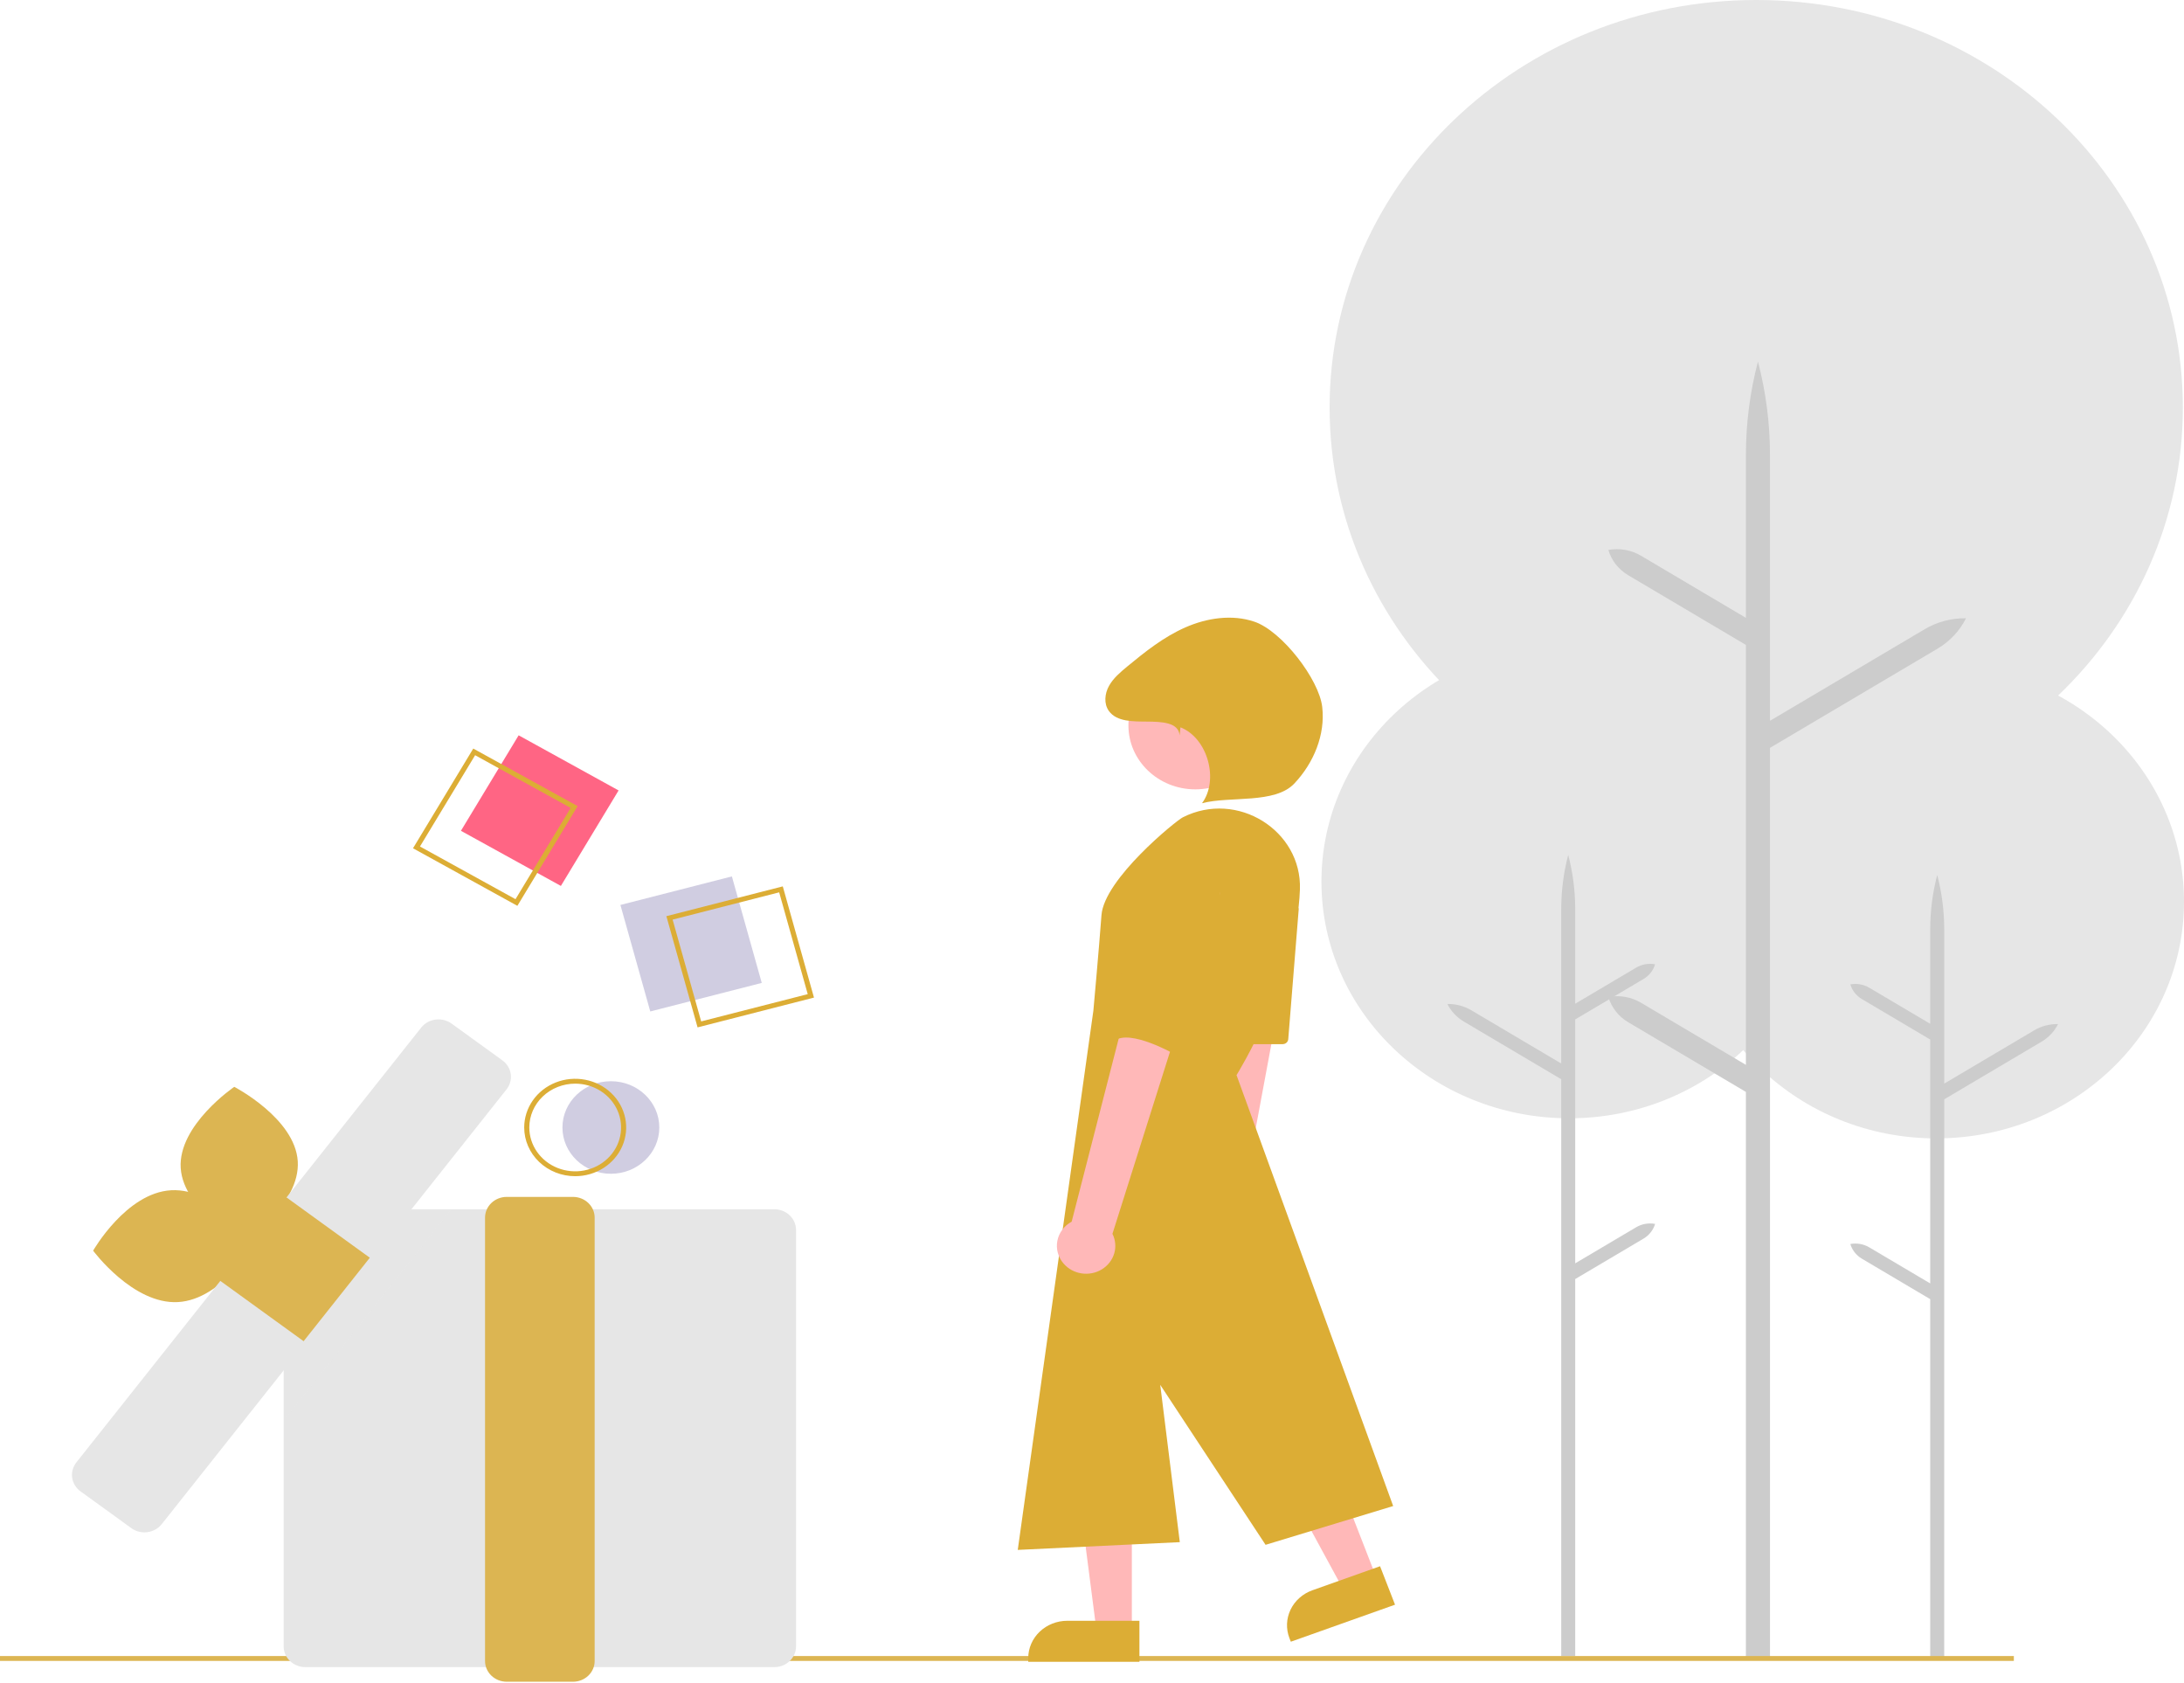 <svg width="244" height="188" viewBox="0 0 244 188" fill="none" xmlns="http://www.w3.org/2000/svg">
<path d="M175.316 124.905C160.028 124.905 147.634 113.068 147.634 98.466C147.634 83.864 160.028 72.026 175.316 72.026C190.605 72.026 202.999 83.864 202.999 98.466C202.999 113.068 190.605 124.905 175.316 124.905Z" fill="#E6E6E6"/>
<path d="M182.795 137.074L175.985 141.104V113.862L183.618 109.345C184.249 108.972 184.71 108.385 184.91 107.702C184.181 107.569 183.426 107.703 182.795 108.076L175.985 112.106V101.543C175.985 99.499 175.723 97.463 175.204 95.481C174.685 97.463 174.423 99.499 174.423 101.543V118.785L164.377 112.839C163.574 112.364 162.646 112.12 161.703 112.135C162.109 112.948 162.751 113.633 163.553 114.108L174.423 120.541V184.966H175.985V142.86L183.618 138.343C184.249 137.97 184.71 137.383 184.91 136.7C184.181 136.567 183.426 136.701 182.795 137.074Z" fill="#CCCCCC"/>
<path d="M216.317 127.15C201.029 127.15 188.635 115.312 188.635 100.71C188.635 86.108 201.029 74.271 216.317 74.271C231.606 74.271 244 86.108 244 100.71C244 115.312 231.606 127.15 216.317 127.15Z" fill="#E6E6E6"/>
<path d="M208.838 139.319L215.648 143.349V116.107L208.015 111.59C207.384 111.216 206.923 110.63 206.723 109.947C207.452 109.814 208.207 109.947 208.838 110.321L215.648 114.351V103.787C215.648 101.744 215.91 99.708 216.429 97.725C216.948 99.708 217.211 101.744 217.211 103.787V121.029L227.257 115.084C228.059 114.609 228.987 114.364 229.93 114.379C229.524 115.193 228.882 115.878 228.08 116.352L217.211 122.785V185.108H215.648V145.105L208.015 140.588C207.384 140.214 206.923 139.628 206.723 138.945C207.452 138.812 208.207 138.945 208.838 139.319Z" fill="#CCCCCC"/>
<path d="M196.208 91.044C169.885 91.044 148.546 70.663 148.546 45.522C148.546 20.381 169.885 0 196.208 0C222.532 0 243.871 20.381 243.871 45.522C243.871 70.663 222.532 91.044 196.208 91.044Z" fill="#E6E6E6"/>
<path d="M183.331 111.996L195.055 118.935V72.031L181.914 64.253C180.827 63.61 180.033 62.601 179.689 61.425L179.689 61.425H179.689C180.945 61.196 182.245 61.426 183.331 62.069L195.055 69.008V50.82C195.055 47.301 195.507 43.796 196.401 40.382C197.294 43.796 197.746 47.301 197.746 50.82V80.506L215.043 70.269C216.424 69.452 218.022 69.031 219.646 69.056C218.947 70.457 217.841 71.636 216.46 72.453L197.746 83.529V185.208H195.055V121.958L181.914 114.18C180.827 113.537 180.033 112.528 179.689 111.352L179.689 111.352H179.689C180.945 111.123 182.245 111.353 183.331 111.996Z" fill="#CCCCCC"/>
<path d="M-3.05176e-05 184.966H224.991V185.51H-3.05176e-05V184.966Z" fill="#DCB552"/>
<path d="M57.944 82.129L69.11 88.286L62.663 98.951L51.496 92.794L57.944 82.129Z" fill="#FF6584"/>
<path d="M57.802 101.174L64.534 90.038L52.874 83.608L46.142 94.745L57.802 101.174ZM63.756 90.237L57.593 100.431L46.92 94.546L53.082 84.351L63.756 90.237Z" fill="#DCAD35"/>
<path d="M68.248 131.1C65.26 131.1 62.837 128.786 62.837 125.932C62.837 123.077 65.26 120.763 68.248 120.763C71.237 120.763 73.659 123.077 73.659 125.932C73.659 128.786 71.237 131.1 68.248 131.1Z" fill="#D0CDE1"/>
<path d="M64.261 131.372C65.388 131.372 66.489 131.052 67.426 130.455C68.362 129.857 69.093 129.007 69.524 128.013C69.955 127.019 70.068 125.925 69.848 124.87C69.628 123.815 69.086 122.845 68.289 122.085C67.492 121.324 66.478 120.806 65.373 120.596C64.268 120.386 63.122 120.494 62.082 120.905C61.041 121.317 60.151 122.014 59.525 122.909C58.899 123.804 58.565 124.855 58.565 125.931C58.565 127.374 59.166 128.758 60.234 129.778C61.302 130.798 62.751 131.372 64.261 131.372ZM64.261 121.035C65.275 121.035 66.266 121.322 67.109 121.86C67.952 122.398 68.609 123.163 68.998 124.058C69.385 124.952 69.487 125.937 69.289 126.887C69.091 127.836 68.603 128.709 67.886 129.393C67.169 130.078 66.256 130.545 65.261 130.733C64.267 130.922 63.236 130.825 62.3 130.455C61.363 130.084 60.562 129.457 59.999 128.652C59.436 127.846 59.135 126.9 59.135 125.931C59.135 124.633 59.675 123.387 60.636 122.469C61.598 121.551 62.902 121.035 64.261 121.035Z" fill="#DCAD35"/>
<path d="M34.112 186.203H86.515C87.157 186.203 87.772 185.959 88.226 185.525C88.68 185.092 88.935 184.504 88.936 183.891V137.378C88.935 136.765 88.68 136.177 88.226 135.744C87.772 135.31 87.157 135.066 86.515 135.066H34.112C33.47 135.066 32.855 135.31 32.401 135.744C31.947 136.177 31.692 136.765 31.691 137.378V183.891C31.692 184.504 31.947 185.092 32.401 185.525C32.855 185.959 33.47 186.203 34.112 186.203Z" fill="#E6E6E6"/>
<path d="M56.611 187.836H64.016C64.657 187.835 65.273 187.592 65.726 187.158C66.18 186.725 66.436 186.137 66.436 185.524V135.996C66.436 135.383 66.18 134.795 65.726 134.362C65.273 133.928 64.657 133.684 64.016 133.684H56.611C55.969 133.684 55.354 133.928 54.9 134.362C54.446 134.795 54.191 135.383 54.19 135.996V185.524C54.191 186.137 54.446 186.725 54.9 187.158C55.354 187.592 55.969 187.835 56.611 187.836Z" fill="#DCB552"/>
<path d="M20.189 130.461C20.495 135.259 27.282 138.769 27.282 138.769C27.282 138.769 33.572 134.498 33.266 129.7C32.959 124.902 26.173 121.392 26.173 121.392C26.173 121.392 19.883 125.663 20.189 130.461Z" fill="#DCB552"/>
<path d="M19.881 145.432C24.906 145.155 28.602 138.684 28.602 138.684C28.602 138.684 24.15 132.663 19.125 132.941C14.101 133.218 10.405 139.689 10.405 139.689C10.405 139.689 14.857 145.71 19.881 145.432Z" fill="#DCB552"/>
<path opacity="0.1" d="M31.833 140.756V158.513L50.325 135.202H36.239L31.833 140.756Z" fill="#E6E6E6"/>
<path d="M16.135 171.151C16.509 171.152 16.878 171.07 17.213 170.911C17.549 170.752 17.841 170.522 18.067 170.237L56.593 121.672C56.785 121.43 56.925 121.154 57.005 120.86C57.086 120.567 57.105 120.261 57.062 119.96C57.018 119.659 56.913 119.37 56.752 119.107C56.592 118.845 56.379 118.616 56.125 118.433L50.45 114.326C50.197 114.143 49.908 114.009 49.601 113.932C49.293 113.855 48.973 113.837 48.658 113.879C48.343 113.92 48.039 114.02 47.765 114.174C47.491 114.327 47.251 114.531 47.059 114.773L8.533 163.337C8.341 163.579 8.201 163.855 8.12 164.149C8.04 164.443 8.021 164.749 8.064 165.049C8.108 165.35 8.213 165.64 8.373 165.902C8.534 166.164 8.747 166.393 9 166.576L14.676 170.683C15.095 170.988 15.608 171.152 16.135 171.151Z" fill="#E6E6E6"/>
<path d="M31.556 133.415L41.317 140.478L33.921 149.801L24.16 142.737L31.556 133.415Z" fill="#DCB552"/>
<path d="M81.768 97.888L85.105 109.784L72.65 112.971L69.313 101.076L81.768 97.888Z" fill="#D0CDE1"/>
<path d="M77.934 114.75L90.939 111.422L87.454 99.001L74.449 102.329L77.934 114.75ZM90.241 111.037L78.336 114.083L75.147 102.713L87.051 99.667L90.241 111.037Z" fill="#DCAD35"/>
<path d="M132.715 143.62C132.373 143.307 132.107 142.926 131.936 142.504C131.764 142.082 131.692 141.63 131.723 141.178C131.755 140.726 131.89 140.287 132.119 139.891C132.347 139.494 132.664 139.15 133.047 138.884L138.277 98.618L145.034 100.537L137.739 139.722C138.166 140.366 138.33 141.137 138.202 141.889C138.073 142.641 137.66 143.322 137.04 143.803C136.421 144.283 135.639 144.53 134.842 144.496C134.044 144.463 133.288 144.151 132.715 143.62Z" fill="#FFB8B8"/>
<path d="M126.452 182.107H122.5L120.619 167.547H126.452V182.107Z" fill="#FFB8B8"/>
<path d="M114.877 185.612H127.298V181.028H119.237C118.081 181.028 116.972 181.467 116.154 182.248C115.336 183.029 114.877 184.088 114.877 185.193V185.612Z" fill="#DCAD35"/>
<path d="M153.782 176.227L150.078 177.543L143.001 164.524L148.468 162.581L153.782 176.227Z" fill="#FFB8B8"/>
<path d="M144.213 183.367L155.855 179.231L154.182 174.935L146.627 177.619C145.543 178.004 144.663 178.784 144.182 179.789C143.701 180.793 143.657 181.939 144.06 182.974L144.213 183.367L144.213 183.367Z" fill="#DCAD35"/>
<path d="M133.541 88.165C129.414 88.165 126.069 84.97 126.069 81.028C126.069 77.086 129.414 73.891 133.541 73.891C137.668 73.891 141.014 77.086 141.014 81.028C141.014 84.97 137.668 88.165 133.541 88.165Z" fill="#FFB8B8"/>
<path d="M145.23 99.346C145.464 92.772 138.23 88.211 132.143 91.289C131.368 91.681 123.361 98.178 123.059 102.213C122.757 106.248 122.154 112.877 122.154 112.877L113.705 173.111L131.81 172.246L129.623 154.675L141.392 172.544L155.648 168.212L138.147 120.082C138.147 120.082 144.875 109.308 145.23 99.346Z" fill="#DCAD35"/>
<path d="M145.088 101.634L143.925 116.069C143.913 116.22 143.842 116.361 143.726 116.464C143.609 116.566 143.457 116.623 143.299 116.623H138.183C138.08 116.623 137.978 116.599 137.887 116.552C137.796 116.506 137.718 116.438 137.661 116.356C137.603 116.274 137.568 116.18 137.558 116.082C137.548 115.983 137.563 115.884 137.603 115.793L143.881 101.358C143.938 101.226 144.043 101.118 144.176 101.053C144.309 100.989 144.462 100.971 144.608 101.005C144.753 101.038 144.881 101.119 144.969 101.235C145.057 101.35 145.099 101.492 145.088 101.634Z" fill="#DCAD35"/>
<path d="M118.817 141.119C118.516 140.77 118.298 140.362 118.179 139.923C118.061 139.485 118.044 139.027 118.131 138.583C118.218 138.138 118.406 137.716 118.682 137.348C118.957 136.98 119.314 136.674 119.727 136.452L129.855 97.048L136.331 99.709L124.284 137.809C124.629 138.496 124.698 139.28 124.478 140.013C124.258 140.745 123.764 141.375 123.09 141.783C122.416 142.191 121.609 142.349 120.821 142.227C120.034 142.104 119.321 141.71 118.817 141.119Z" fill="#FFB8B8"/>
<path d="M135.43 93.567C135.43 93.567 137.543 97.602 135.43 104.807C133.318 112.012 131.809 118.065 131.809 118.065C131.809 118.065 126.981 115.183 124.869 116.047C122.757 116.912 128.21 96.84 128.21 96.84C128.21 96.84 131.508 90.109 135.43 93.567Z" fill="#DCAD35"/>
<path d="M131.788 82.142C131.687 80.661 129.731 80.61 128.177 80.596C126.624 80.582 124.766 80.635 123.887 79.412C123.306 78.603 123.417 77.48 123.897 76.613C124.377 75.746 125.166 75.079 125.943 74.438C127.948 72.782 130.015 71.139 132.423 70.079C134.83 69.018 137.652 68.59 140.149 69.441C143.216 70.486 147.363 75.868 147.721 78.959C148.079 82.051 146.785 85.202 144.604 87.513C142.424 89.823 137.433 88.891 134.292 89.713C136.201 87.131 134.942 82.441 131.883 81.236L131.788 82.142Z" fill="#DCAD35"/>
</svg>
